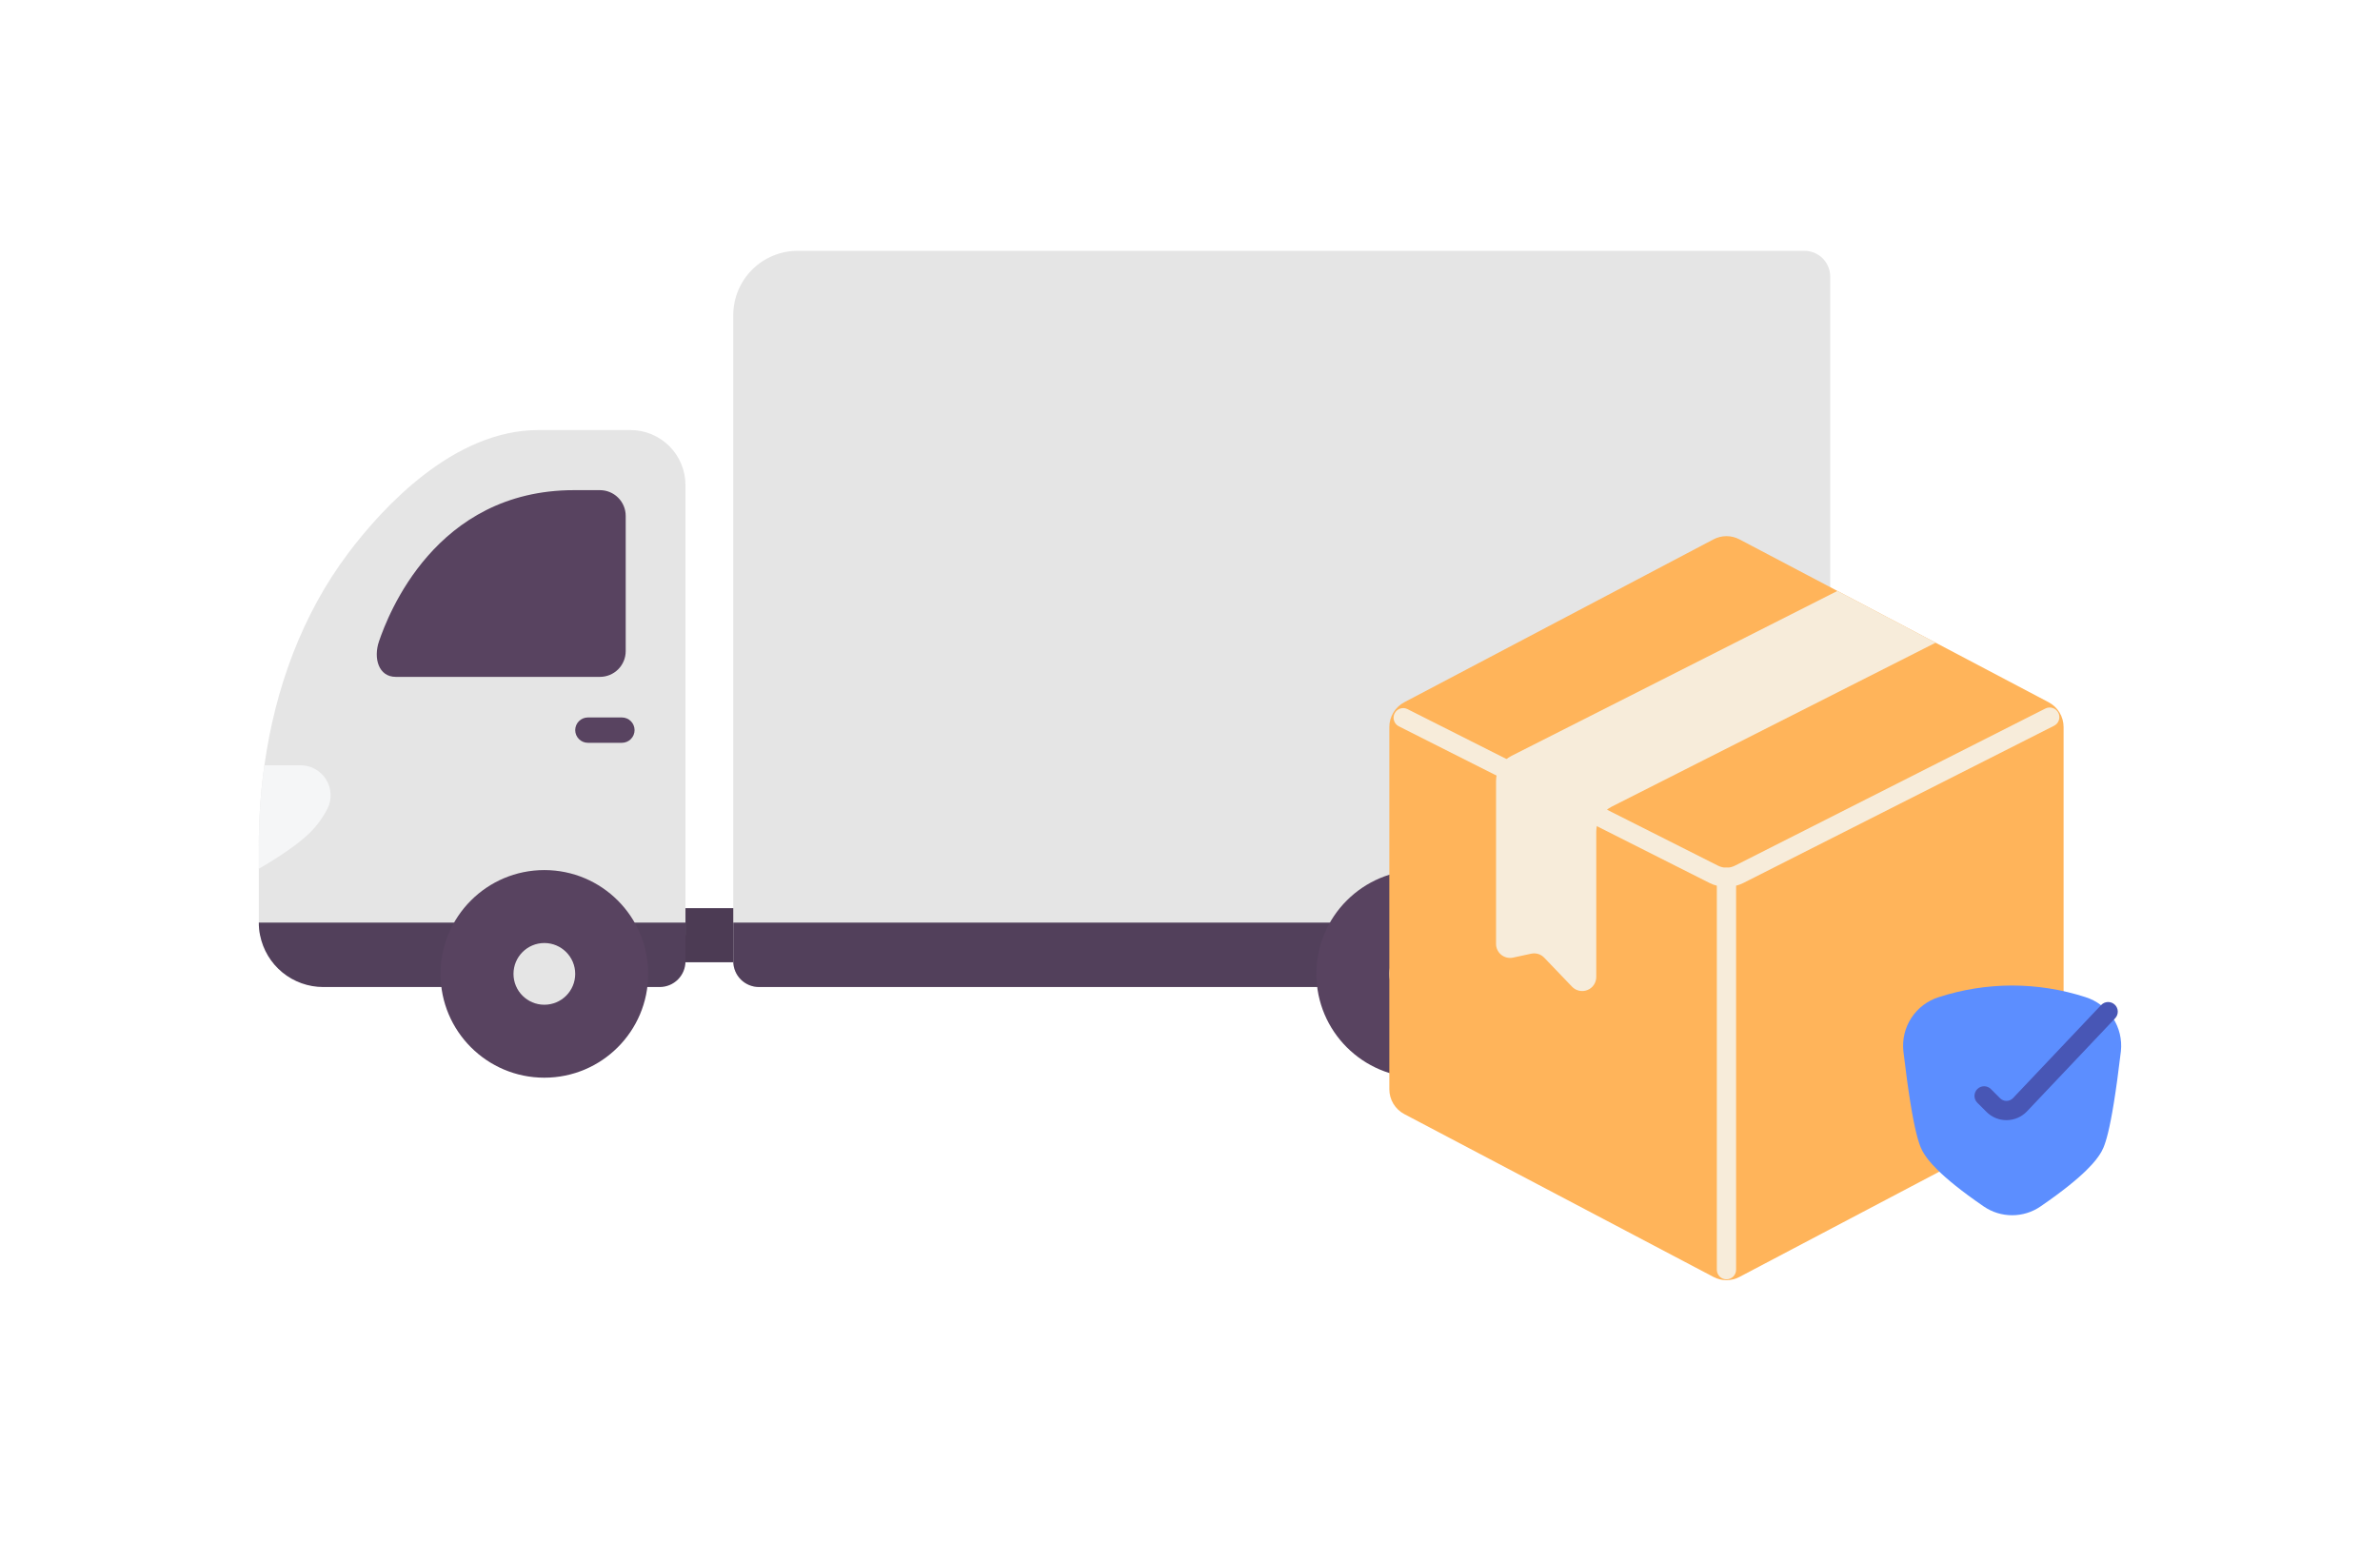 <svg width="142" height="92" viewBox="0 0 142 92" fill="none" xmlns="http://www.w3.org/2000/svg">
<g filter="url(#filter0_d)">
<path d="M39.591 49.287H45.072V52.515H39.591V49.287Z" fill="#4C3B54"/>
<path d="M109.198 11.599V52.456C109.197 52.658 109.158 52.858 109.08 53.045C109.003 53.231 108.89 53.401 108.747 53.543C108.604 53.686 108.434 53.799 108.248 53.876C108.061 53.954 107.861 53.993 107.659 53.993H45.286C44.878 53.993 44.487 53.831 44.199 53.543C43.911 53.255 43.749 52.864 43.749 52.456V13.905C43.749 13.4 43.848 12.901 44.041 12.434C44.234 11.968 44.517 11.545 44.874 11.188C45.23 10.831 45.654 10.548 46.12 10.355C46.586 10.162 47.085 10.062 47.59 10.062H107.659C107.861 10.062 108.061 10.101 108.248 10.178C108.434 10.256 108.604 10.369 108.747 10.511C108.89 10.654 109.003 10.824 109.08 11.01C109.158 11.197 109.197 11.397 109.198 11.599Z" fill="#E5E5E5"/>
<path d="M109.198 50.15V52.456C109.197 52.658 109.158 52.858 109.08 53.045C109.003 53.231 108.89 53.401 108.747 53.544C108.604 53.686 108.434 53.799 108.248 53.877C108.061 53.954 107.861 53.993 107.659 53.993H45.286C44.878 53.993 44.487 53.831 44.199 53.543C43.911 53.255 43.749 52.864 43.749 52.456V50.15H109.198Z" fill="#52405B"/>
<path d="M84.734 59.403C88.155 59.403 90.929 56.63 90.929 53.209C90.929 49.788 88.155 47.014 84.734 47.014C81.313 47.014 78.54 49.788 78.54 53.209C78.54 56.63 81.313 59.403 84.734 59.403Z" fill="#584360"/>
<path d="M84.734 55.05C85.751 55.05 86.576 54.225 86.576 53.209C86.576 52.192 85.751 51.367 84.734 51.367C83.718 51.367 82.893 52.192 82.893 53.209C82.893 54.225 83.718 55.05 84.734 55.05Z" fill="#E5E5E5"/>
<path d="M40.898 24.04V50.901H15.516C15.466 50.654 15.441 50.403 15.442 50.151V45.584C15.44 43.971 15.552 42.359 15.775 40.761C16.415 36.196 18.012 31.777 20.774 28.106C22.882 25.305 27.104 20.757 32.123 20.757H37.615C38.046 20.757 38.473 20.842 38.872 21.007C39.27 21.172 39.632 21.414 39.937 21.718C40.242 22.023 40.483 22.385 40.648 22.783C40.813 23.182 40.898 23.609 40.898 24.04Z" fill="#E5E5E5"/>
<path d="M40.898 50.15V52.456C40.898 52.864 40.737 53.255 40.448 53.543C40.16 53.831 39.769 53.993 39.362 53.993H19.285C18.396 53.993 17.535 53.684 16.847 53.121C16.16 52.557 15.69 51.772 15.516 50.901C15.466 50.654 15.441 50.402 15.442 50.15H40.898Z" fill="#52405B"/>
<path d="M23.613 35.485H35.795C36.203 35.485 36.594 35.323 36.882 35.035C37.17 34.747 37.332 34.356 37.332 33.949V25.879C37.332 25.472 37.17 25.081 36.882 24.793C36.594 24.505 36.203 24.343 35.795 24.343H34.249C25.965 24.343 23.147 31.803 22.614 33.361C22.267 34.373 22.588 35.485 23.613 35.485Z" fill="#584360"/>
<path d="M32.478 59.403C35.9 59.403 38.673 56.63 38.673 53.209C38.673 49.788 35.9 47.014 32.478 47.014C29.057 47.014 26.284 49.788 26.284 53.209C26.284 56.63 29.057 59.403 32.478 59.403Z" fill="#584360"/>
<path d="M32.478 55.05C33.495 55.05 34.319 54.225 34.319 53.209C34.319 52.192 33.495 51.367 32.478 51.367C31.461 51.367 30.637 52.192 30.637 53.209C30.637 54.225 31.461 55.05 32.478 55.05Z" fill="#E5E5E5"/>
<path d="M19.54 43.346C19.262 43.894 18.894 44.391 18.453 44.818C17.396 45.845 15.442 46.934 15.442 46.934V45.584C15.44 43.97 15.552 42.358 15.775 40.76H17.927C18.233 40.759 18.533 40.836 18.8 40.984C19.068 41.131 19.293 41.345 19.454 41.604C19.616 41.863 19.709 42.159 19.723 42.464C19.738 42.769 19.675 43.072 19.54 43.346Z" fill="#F5F6F7"/>
<path d="M37.105 39.419H35.075C34.875 39.419 34.683 39.339 34.541 39.197C34.399 39.055 34.319 38.863 34.319 38.663C34.319 38.462 34.399 38.27 34.541 38.128C34.683 37.986 34.875 37.907 35.075 37.907H37.105C37.305 37.907 37.498 37.986 37.639 38.128C37.781 38.27 37.861 38.462 37.861 38.663C37.861 38.863 37.781 39.055 37.639 39.197C37.498 39.339 37.305 39.419 37.105 39.419Z" fill="#584360"/>
<path d="M123.122 38.478V60.095C123.122 60.4 123.038 60.698 122.881 60.959C122.724 61.22 122.498 61.433 122.229 61.575L103.789 71.29C103.549 71.419 103.28 71.486 103.007 71.486C102.735 71.486 102.466 71.419 102.226 71.29L83.786 61.575C83.517 61.433 83.291 61.22 83.134 60.959C82.977 60.698 82.893 60.4 82.893 60.095V38.478C82.893 38.174 82.977 37.875 83.134 37.614C83.291 37.354 83.517 37.141 83.786 36.999L102.226 27.283C102.466 27.155 102.735 27.088 103.007 27.088C103.28 27.088 103.549 27.155 103.789 27.283L109.627 30.357L115.487 33.446L122.229 36.999C122.498 37.141 122.724 37.354 122.881 37.614C123.038 37.875 123.122 38.174 123.122 38.478Z" fill="#FFB45A"/>
<path d="M120.052 67.611C119.448 67.612 118.859 67.43 118.361 67.089C115.605 65.2 115.004 64.264 114.806 63.956C114.584 63.611 114.171 62.968 113.563 57.821C113.488 57.12 113.658 56.415 114.046 55.826C114.433 55.237 115.012 54.801 115.686 54.593C117.09 54.139 118.557 53.907 120.033 53.903H120.071C121.547 53.907 123.014 54.139 124.419 54.593C125.092 54.802 125.672 55.238 126.059 55.827C126.446 56.416 126.616 57.121 126.541 57.822C125.933 62.968 125.52 63.609 125.298 63.956C125.1 64.263 124.498 65.201 121.74 67.09C121.243 67.43 120.654 67.612 120.052 67.611Z" fill="#5C8EFF"/>
<path d="M119.711 61.937C119.491 61.937 119.272 61.894 119.068 61.81C118.864 61.725 118.679 61.602 118.523 61.445L117.973 60.896C117.92 60.843 117.878 60.779 117.849 60.71C117.82 60.64 117.805 60.565 117.805 60.49C117.805 60.414 117.82 60.339 117.849 60.27C117.878 60.2 117.92 60.136 117.973 60.083C118.027 60.03 118.09 59.987 118.16 59.958C118.229 59.929 118.304 59.914 118.38 59.914C118.455 59.914 118.53 59.929 118.6 59.958C118.67 59.987 118.733 60.029 118.786 60.083L119.335 60.632C119.385 60.681 119.444 60.721 119.509 60.748C119.574 60.775 119.644 60.789 119.714 60.789C119.785 60.789 119.855 60.775 119.92 60.748C119.985 60.721 120.044 60.681 120.094 60.632L125.36 55.07C125.412 55.014 125.474 54.97 125.543 54.938C125.612 54.907 125.687 54.89 125.763 54.888C125.838 54.885 125.914 54.898 125.985 54.925C126.056 54.952 126.12 54.993 126.175 55.045C126.23 55.097 126.275 55.16 126.305 55.229C126.336 55.298 126.353 55.373 126.355 55.449C126.357 55.524 126.343 55.6 126.316 55.67C126.289 55.741 126.247 55.806 126.195 55.86L120.918 61.433C120.76 61.593 120.572 61.719 120.365 61.806C120.158 61.892 119.936 61.937 119.711 61.937Z" fill="#4856B5"/>
<path d="M103.008 48.022C102.655 48.022 102.306 47.94 101.991 47.78L83.452 38.432C83.319 38.361 83.219 38.242 83.173 38.098C83.127 37.955 83.139 37.799 83.207 37.664C83.275 37.53 83.393 37.428 83.536 37.379C83.678 37.331 83.834 37.34 83.97 37.406L102.509 46.754C102.664 46.831 102.834 46.872 103.008 46.872C103.181 46.872 103.351 46.831 103.506 46.754L122.034 37.375C122.17 37.306 122.328 37.294 122.473 37.342C122.618 37.389 122.739 37.492 122.808 37.628C122.877 37.764 122.889 37.922 122.841 38.068C122.794 38.213 122.691 38.333 122.554 38.402L104.025 47.779C103.709 47.939 103.361 48.022 103.008 48.022Z" fill="#F7ECDA"/>
<path d="M103.008 71.437C102.855 71.437 102.709 71.376 102.601 71.269C102.493 71.161 102.433 71.014 102.433 70.862V47.447C102.433 47.295 102.493 47.148 102.601 47.041C102.709 46.933 102.855 46.872 103.008 46.872C103.16 46.872 103.306 46.933 103.414 47.041C103.522 47.148 103.582 47.295 103.582 47.447V70.862C103.582 71.014 103.522 71.161 103.414 71.269C103.306 71.376 103.16 71.437 103.008 71.437Z" fill="#F7ECDA"/>
<path d="M115.487 33.446L96.158 43.231C95.882 43.371 95.649 43.584 95.487 43.848C95.324 44.112 95.239 44.416 95.239 44.726V53.396C95.238 53.563 95.188 53.727 95.094 53.865C95 54.004 94.867 54.111 94.712 54.173C94.556 54.235 94.386 54.249 94.222 54.214C94.059 54.179 93.909 54.095 93.794 53.974L92.134 52.242C92.036 52.139 91.913 52.063 91.776 52.021C91.64 51.979 91.495 51.974 91.356 52.004L90.271 52.238C90.149 52.264 90.023 52.262 89.901 52.233C89.78 52.204 89.667 52.148 89.57 52.069C89.473 51.991 89.395 51.892 89.341 51.779C89.287 51.666 89.259 51.543 89.26 51.418V41.698C89.259 41.389 89.344 41.085 89.506 40.821C89.667 40.557 89.899 40.343 90.175 40.203L109.627 30.357L115.487 33.446Z" fill="#F7ECDA"/>
</g>
<defs>
<filter id="filter0_d" x="0.724" y="0.25" width="140.552" height="90.859" filterUnits="userSpaceOnUse" color-interpolation-filters="sRGB">
<feFlood flood-opacity="0" result="BackgroundImageFix"/>
<feColorMatrix in="SourceAlpha" type="matrix" values="0 0 0 0 0 0 0 0 0 0 0 0 0 0 0 0 0 0 127 0"/>
<feOffset dy="4.906"/>
<feGaussianBlur stdDeviation="7.359"/>
<feColorMatrix type="matrix" values="0 0 0 0 0 0 0 0 0 0 0 0 0 0 0 0 0 0 0.15 0"/>
<feBlend mode="normal" in2="BackgroundImageFix" result="effect1_dropShadow"/>
<feBlend mode="normal" in="SourceGraphic" in2="effect1_dropShadow" result="shape"/>
</filter>
</defs>
</svg>
